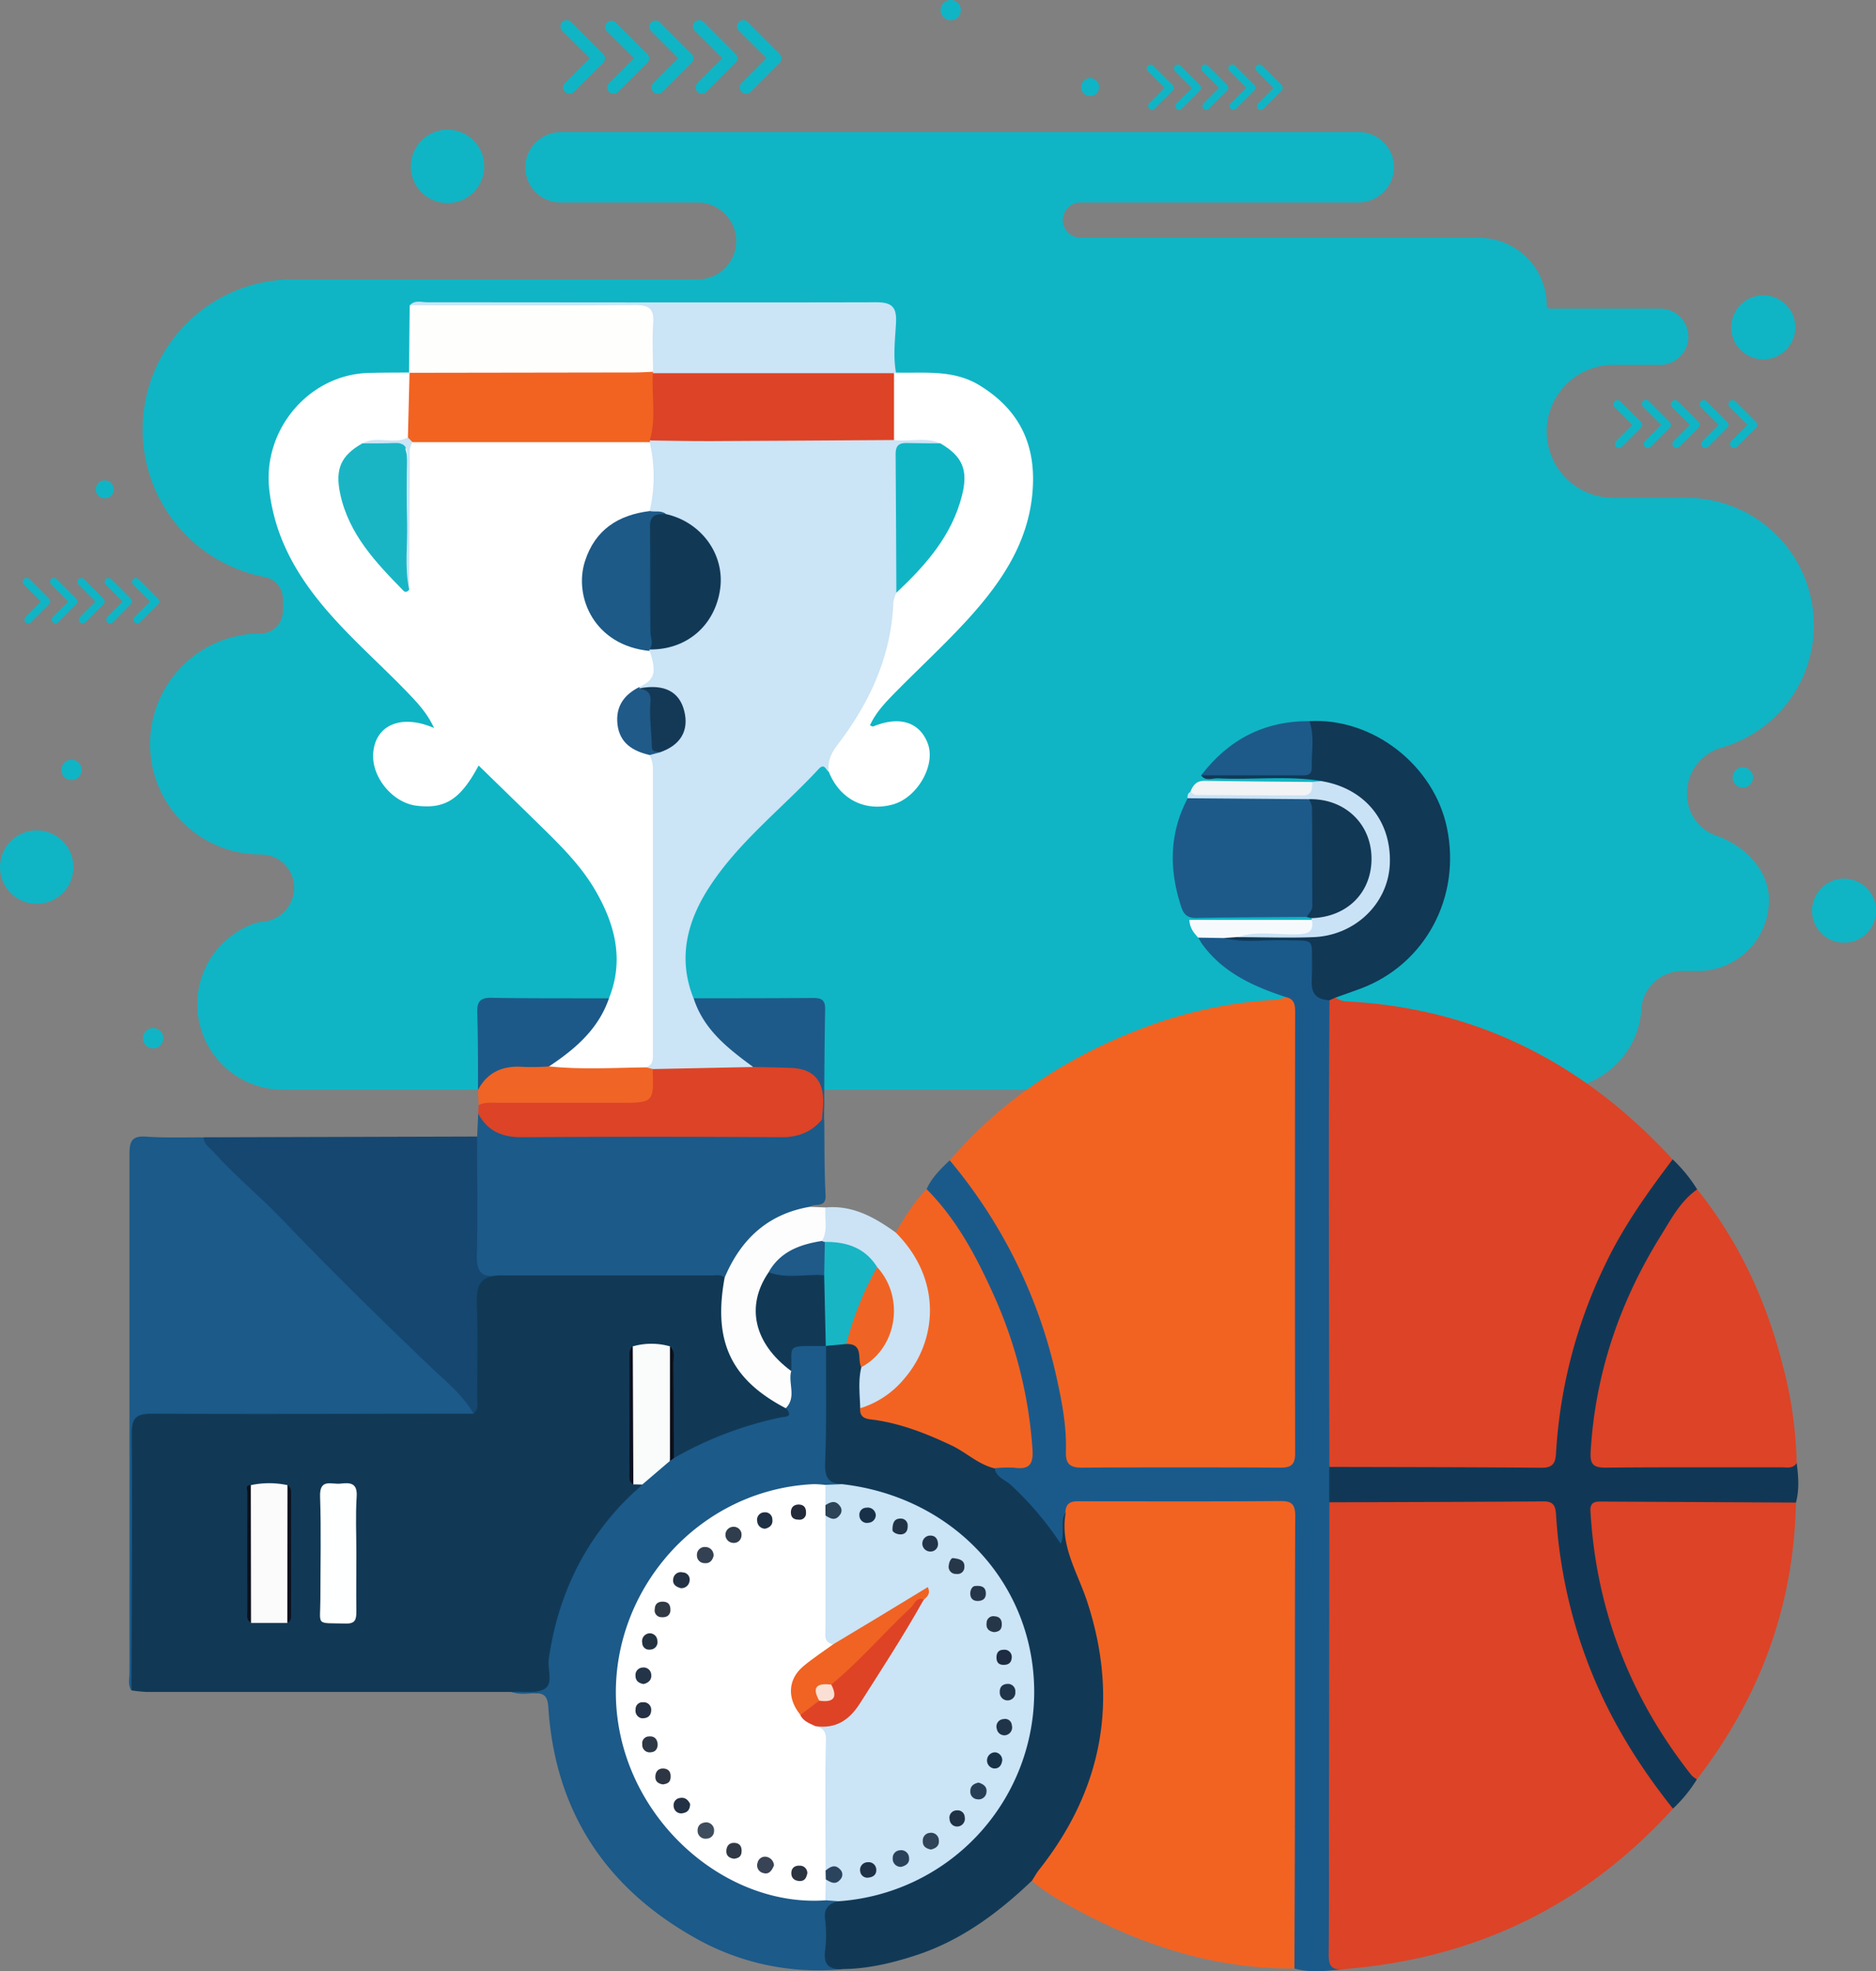 <svg id="Layer_1" data-name="Layer 1" xmlns="http://www.w3.org/2000/svg" viewBox="0 0 554.76 583"><rect x="0" y="0" width="554.76" height="583" fill="#808080" stroke="none"/><defs><style>.cls-1{fill:#0fb5c5;}.cls-2{fill:#113956;}.cls-3{fill:#fff;}.cls-4{fill:#f26322;}.cls-5{fill:#dd4326;}.cls-6{fill:#cbe4f6;}.cls-7{fill:#1a5a8b;}.cls-8{fill:#1b5a89;}.cls-9{fill:#1c5a89;}.cls-10{fill:#154770;}.cls-11{fill:#103856;}.cls-12{fill:#113855;}.cls-13{fill:#fefefd;}.cls-14{fill:#1d5a8a;}.cls-15{fill:#fdfdfe;}.cls-16{fill:#cbe3f5;}.cls-17{fill:#1d5a89;}.cls-18{fill:#1c5989;}.cls-19{fill:#f06425;}.cls-20{fill:#cae2f5;}.cls-21{fill:#f7fafd;}.cls-22{fill:#f1f3f5;}.cls-23{fill:#fbfbfc;}.cls-24{fill:#fafbfb;}.cls-25{fill:#feffff;}.cls-26{fill:#0c111c;}.cls-27{fill:#0e111e;}.cls-28{fill:#0e1120;}.cls-29{fill:#0c101a;}.cls-30{fill:#1d5a88;}.cls-31{fill:#1ab5c5;}.cls-32{fill:#205a89;}.cls-33{fill:#10b5c5;}.cls-34{fill:#143956;}.cls-35{fill:#18b5c5;}.cls-36{fill:#ef6424;}.cls-37{fill:#1f5a88;}.cls-38{fill:#f06323;}.cls-39{fill:#de4326;}.cls-40{fill:#2b445d;}.cls-41{fill:#2c4358;}.cls-42{fill:#384456;}.cls-43{fill:#2f3d4d;}.cls-44{fill:#3e4d5e;}.cls-45{fill:#344152;}.cls-46{fill:#303944;}.cls-47{fill:#243245;}.cls-48{fill:#243448;}.cls-49{fill:#253245;}.cls-50{fill:#2d3846;}.cls-51{fill:#2e3644;}.cls-52{fill:#303a47;}.cls-53{fill:#243341;}.cls-54{fill:#223144;}.cls-55{fill:#2b3441;}.cls-56{fill:#1e3043;}.cls-57{fill:#232b3a;}.cls-58{fill:#2a435a;}.cls-59{fill:#273f56;}.cls-60{fill:#20344a;}.cls-61{fill:#26374a;}.cls-62{fill:#26364a;}.cls-63{fill:#253649;}.cls-64{fill:#203449;}.cls-65{fill:#2f4359;}.cls-66{fill:#203245;}.cls-67{fill:#213449;}.cls-68{fill:#213346;}.cls-69{fill:#1f3147;}.cls-70{fill:#173248;}.cls-71{fill:#1d2c42;}.cls-72{fill:#193148;}.cls-73{fill:#fae0d4;}</style></defs><path class="cls-1" d="M527.36,251.74h-21.7A19.66,19.66,0,0,1,486,232.08h0a19.66,19.66,0,0,1,19.65-19.66h13.66a8.49,8.49,0,0,0,8.49-7.08,8.32,8.32,0,0,0-8.23-9.55H487a1,1,0,0,1-1-1,20,20,0,0,0-20-19.95H348.35a5.38,5.38,0,0,1-5.33-4.15,5.25,5.25,0,0,1,5.13-6.32h82a10.59,10.59,0,0,0,10.55-8.7,10.41,10.41,0,0,0-10.26-12.1H194.65a10.57,10.57,0,0,0-10.55,8.69,10.4,10.4,0,0,0,10.26,12.11h40.28a11.58,11.58,0,0,1,11.55,9.51A11.39,11.39,0,0,1,235,187.13H115.22A44.41,44.41,0,0,0,70.8,231.54h0A44.42,44.42,0,0,0,107,275.18a6.54,6.54,0,0,1,5.28,6.46v3.63a6.6,6.6,0,0,1-6.6,6.6h0A32.67,32.67,0,0,0,73,324.54h0a32.68,32.68,0,0,0,32.67,32.68h.12a9.82,9.82,0,0,1,9.82,9.82v0a10.2,10.2,0,0,1-9.28,10.11,11,11,0,0,0-2.41.45,25.31,25.31,0,0,0,8.42,49.2H488.13c13.3,0,24.76-10,25.82-23.3l0-.35a12.19,12.19,0,0,1,12.11-11.47h4.66a21,21,0,0,0,21-21h0c0-8.75-7.06-16-15.51-19a12.89,12.89,0,0,1-8.71-12.06V339a14,14,0,0,1,10.24-13.39A37.68,37.68,0,0,0,565,289.39h0A37.66,37.66,0,0,0,527.36,251.74Z" transform="translate(-28.62 -104.5)"/><path class="cls-1" d="M197,132.23a1.86,1.86,0,0,1-1.31-3.16l7.36-7.36-8.05-8a1.85,1.85,0,1,1,2.61-2.61l9.36,9.36a1.85,1.85,0,0,1,0,2.61l-8.67,8.66A1.84,1.84,0,0,1,197,132.23Z" transform="translate(-28.62 -104.5)"/><path class="cls-1" d="M210.06,132.23a1.87,1.87,0,0,1-1.31-.55,1.85,1.85,0,0,1,0-2.61l7.36-7.36-8.05-8a1.85,1.85,0,0,1,2.61-2.61l9.36,9.36a1.85,1.85,0,0,1,0,2.61l-8.66,8.66A1.88,1.88,0,0,1,210.06,132.23Z" transform="translate(-28.62 -104.5)"/><path class="cls-1" d="M223.11,132.23a1.86,1.86,0,0,1-1.3-3.16l7.35-7.36-8-8a1.85,1.85,0,0,1,2.62-2.61l9.35,9.36a1.83,1.83,0,0,1,0,2.61l-8.66,8.66A1.85,1.85,0,0,1,223.11,132.23Z" transform="translate(-28.62 -104.5)"/><path class="cls-1" d="M236.17,132.23a1.86,1.86,0,0,1-1.31-3.16l7.36-7.36-8.05-8a1.85,1.85,0,1,1,2.61-2.61l9.36,9.36a1.85,1.85,0,0,1,0,2.61l-8.67,8.66A1.84,1.84,0,0,1,236.17,132.23Z" transform="translate(-28.62 -104.5)"/><path class="cls-1" d="M249.22,132.23a1.87,1.87,0,0,1-1.31-.55,1.85,1.85,0,0,1,0-2.61l7.36-7.36-8.05-8a1.85,1.85,0,1,1,2.61-2.61l9.36,9.36a1.85,1.85,0,0,1,0,2.61l-8.66,8.66A1.87,1.87,0,0,1,249.22,132.23Z" transform="translate(-28.62 -104.5)"/><path class="cls-1" d="M369.29,137a1.1,1.1,0,0,1-.8-.34,1.13,1.13,0,0,1,0-1.61l4.53-4.53-5-5a1.14,1.14,0,0,1,1.61-1.61l5.77,5.77a1.13,1.13,0,0,1,0,1.61l-5.34,5.34A1.12,1.12,0,0,1,369.29,137Z" transform="translate(-28.62 -104.5)"/><path class="cls-1" d="M377.34,137a1.1,1.1,0,0,1-.8-.34,1.13,1.13,0,0,1,0-1.61l4.53-4.53-5-5a1.14,1.14,0,0,1,1.61-1.61l5.77,5.77a1.15,1.15,0,0,1,0,1.61l-5.34,5.34A1.14,1.14,0,0,1,377.34,137Z" transform="translate(-28.62 -104.5)"/><path class="cls-1" d="M385.39,137a1.15,1.15,0,0,1-.81-2l4.54-4.53-5-5a1.14,1.14,0,0,1,1.61-1.61l5.77,5.77a1.15,1.15,0,0,1,0,1.61l-5.34,5.34A1.14,1.14,0,0,1,385.39,137Z" transform="translate(-28.62 -104.5)"/><path class="cls-1" d="M393.44,137a1.15,1.15,0,0,1-.81-2l4.54-4.53-5-5a1.14,1.14,0,0,1,1.61-1.61l5.77,5.77a1.15,1.15,0,0,1,0,1.61l-5.35,5.34A1.1,1.1,0,0,1,393.44,137Z" transform="translate(-28.62 -104.5)"/><path class="cls-1" d="M401.49,137a1.12,1.12,0,0,1-.81-.34,1.15,1.15,0,0,1,0-1.61l4.54-4.53-5-5a1.14,1.14,0,0,1,1.62-1.61l5.77,5.77a1.15,1.15,0,0,1,0,1.61l-5.35,5.34A1.1,1.1,0,0,1,401.49,137Z" transform="translate(-28.62 -104.5)"/><path class="cls-1" d="M37,288.9a1.18,1.18,0,0,1-.81-.34,1.15,1.15,0,0,1,0-1.61l4.54-4.54-5-5a1.14,1.14,0,1,1,1.61-1.61l5.77,5.77a1.15,1.15,0,0,1,0,1.61l-5.34,5.34A1.18,1.18,0,0,1,37,288.9Z" transform="translate(-28.62 -104.5)"/><path class="cls-1" d="M45.07,288.9a1.18,1.18,0,0,1-.81-.34,1.15,1.15,0,0,1,0-1.61l4.54-4.54-5-5a1.14,1.14,0,1,1,1.61-1.61l5.77,5.77a1.15,1.15,0,0,1,0,1.61l-5.35,5.34A1.14,1.14,0,0,1,45.07,288.9Z" transform="translate(-28.62 -104.5)"/><path class="cls-1" d="M53.12,288.9a1.16,1.16,0,0,1-.81-.34,1.15,1.15,0,0,1,0-1.61l4.54-4.54-5-5a1.14,1.14,0,1,1,1.62-1.61l5.77,5.77a1.15,1.15,0,0,1,0,1.61l-5.35,5.34A1.14,1.14,0,0,1,53.12,288.9Z" transform="translate(-28.62 -104.5)"/><path class="cls-1" d="M61.17,288.9a1.16,1.16,0,0,1-.81-.34,1.15,1.15,0,0,1,0-1.61l4.54-4.54-5-5a1.14,1.14,0,1,1,1.62-1.61l5.76,5.77a1.13,1.13,0,0,1,0,1.61L62,288.56A1.14,1.14,0,0,1,61.17,288.9Z" transform="translate(-28.62 -104.5)"/><path class="cls-1" d="M69.22,288.9a1.14,1.14,0,0,1-.81-.34,1.13,1.13,0,0,1,0-1.61L73,282.41l-5-5a1.15,1.15,0,0,1,0-1.61,1.13,1.13,0,0,1,1.61,0l5.77,5.77a1.13,1.13,0,0,1,0,1.61L70,288.56A1.14,1.14,0,0,1,69.22,288.9Z" transform="translate(-28.62 -104.5)"/><path class="cls-1" d="M507.38,237a1.18,1.18,0,0,1-.85-.35,1.2,1.2,0,0,1,0-1.7l4.79-4.8-5.24-5.24a1.2,1.2,0,0,1,0-1.7,1.18,1.18,0,0,1,1.7,0l6.1,6.09a1.21,1.21,0,0,1,0,1.71l-5.65,5.64A1.16,1.16,0,0,1,507.38,237Z" transform="translate(-28.62 -104.5)"/><path class="cls-1" d="M515.89,237a1.16,1.16,0,0,1-.85-.35,1.2,1.2,0,0,1,0-1.7l4.79-4.8-5.25-5.24a1.21,1.21,0,1,1,1.71-1.7l6.09,6.09a1.21,1.21,0,0,1,0,1.71l-5.64,5.64A1.18,1.18,0,0,1,515.89,237Z" transform="translate(-28.62 -104.5)"/><path class="cls-1" d="M524.39,237a1.18,1.18,0,0,1-.85-.35,1.2,1.2,0,0,1,0-1.7l4.8-4.8-5.25-5.24a1.2,1.2,0,0,1,0-1.7,1.18,1.18,0,0,1,1.7,0l6.1,6.09a1.21,1.21,0,0,1,0,1.71l-5.65,5.64A1.16,1.16,0,0,1,524.39,237Z" transform="translate(-28.62 -104.5)"/><path class="cls-1" d="M532.9,237a1.16,1.16,0,0,1-.85-.35,1.2,1.2,0,0,1,0-1.7l4.79-4.8-5.24-5.24a1.2,1.2,0,0,1,0-1.7,1.18,1.18,0,0,1,1.7,0l6.1,6.09a1.21,1.21,0,0,1,0,1.71l-5.65,5.64A1.16,1.16,0,0,1,532.9,237Z" transform="translate(-28.62 -104.5)"/><path class="cls-1" d="M541.4,237a1.2,1.2,0,0,1-.85-2.05l4.8-4.8-5.25-5.24a1.2,1.2,0,0,1,0-1.7,1.18,1.18,0,0,1,1.7,0l6.1,6.09a1.21,1.21,0,0,1,0,1.71l-5.64,5.64A1.2,1.2,0,0,1,541.4,237Z" transform="translate(-28.62 -104.5)"/><circle class="cls-1" cx="160.96" cy="153.71" r="10.86" transform="translate(-54.13 170.72) rotate(-76.77)"/><circle class="cls-1" cx="39.48" cy="360.98" r="10.86" transform="translate(-351.1 227.28) rotate(-79.15)"/><path class="cls-1" d="M353.65,130.26A2.66,2.66,0,1,1,351,127.6,2.66,2.66,0,0,1,353.65,130.26Z" transform="translate(-28.62 -104.5)"/><path class="cls-1" d="M312.76,107.5a3,3,0,1,1-3-3A3,3,0,0,1,312.76,107.5Z" transform="translate(-28.62 -104.5)"/><path class="cls-1" d="M62.26,249.24a2.66,2.66,0,1,1-2.66-2.66A2.66,2.66,0,0,1,62.26,249.24Z" transform="translate(-28.62 -104.5)"/><path class="cls-1" d="M52.77,332.2a3,3,0,1,1-3-3A3,3,0,0,1,52.77,332.2Z" transform="translate(-28.62 -104.5)"/><path class="cls-1" d="M76.91,411.56a3,3,0,1,1-3-3A3,3,0,0,1,76.91,411.56Z" transform="translate(-28.62 -104.5)"/><path class="cls-1" d="M547,334.45a3,3,0,1,1-3-3A3,3,0,0,1,547,334.45Z" transform="translate(-28.62 -104.5)"/><circle class="cls-1" cx="521.42" cy="96.81" r="9.47"/><circle class="cls-1" cx="573.91" cy="373.83" r="9.47" transform="translate(84.35 775.95) rotate(-80.78)"/><path class="cls-2" d="M179.84,604.91q-54,0-107.95,0a41.24,41.24,0,0,1-4.41-.47c-.49-26.3,0-52.6-.26-78.9,0-3.05,1.45-4.16,4.09-4.51a50.07,50.07,0,0,1,6.48-.23q40.47,0,80.92,0c2.65,0,5.33.24,7.93-.43,2-1.28,1.25-3.3,1.28-5,.09-8.17,0-16.33.05-24.49s.19-8.38,8-10.53c13.41-1,26.83-.25,40.24-.45,6.46-.09,12.92-.05,19.38,0,2.31,0,4.66-.06,6.75,1.21a4.05,4.05,0,0,1,1.36,4c-2.42,15.78,3.69,27.21,17.65,34.64,2,3.52,1.69,4.48-2.59,5.6A166.23,166.23,0,0,0,239,531.87c-2.31.93-4.46,2.19-6.75,3.14-1.72.72-3.59,2.16-5.34-.06-1.29-7.85-.28-15.76-.6-23.63-.09-2.12.33-4.3-.84-6.26-2.81-2.7-5.63-2.64-8.45-.05-1.18,2-.77,4.19-.78,6.3,0,8.23,0,16.45,0,24.68,0,1.8-.17,3.64,1,5.23a16.08,16.08,0,0,1,1.86,2.56c-.1,2.08-1.77,3.1-3,4.34-14.46,14.19-22.52,31.34-23.64,51.59-.24,4.23-1.71,6.07-6,5.47C184.16,604.88,182,605.39,179.84,604.91Z" transform="translate(-28.62 -104.5)"/><path class="cls-3" d="M208.7,399.77c4.53-11.36,1.81-21.84-4-31.87-3.86-6.68-9.19-12.2-14.65-17.58-6.61-6.5-13.27-12.95-19.89-19.41-5.35,10-9.86,12.92-18.36,11.89-7.06-.86-13.32-8.43-12.82-15.5.59-8.29,8.14-11.74,18-7.49-2-4.32-4.73-7.24-7.49-10.13-8.73-9.14-18.4-17.36-26.38-27.23S109.67,262,108.24,249.28c-2-17.64,11.7-34,29.36-34.48,4-.11,8-.09,12-.13l.72.59c1.94,6,1.5,12.11.28,18.19-1.35,2.3-3.55,2.7-6,2.76s-5-.35-7.37.58c-6,2.82-7.89,6.28-6.8,12.61,1.05,6.17,4.05,11.48,7.64,16.5,2.21,3.09,4.88,5.82,7.26,8.78.61.75,1.39,2.75,2.86.64.2-11.42,0-22.79.08-34.17,0-2.65-.1-5.36,2.49-7.11,2.15-1.17,4.51-1.09,6.83-1.09q28,0,55.92,0c2.33,0,4.68-.06,6.87,1a4.48,4.48,0,0,1,2.53,3.43c.58,6,1.56,12-.82,17.9-1.42,1.86-3.62,2.21-5.67,2.86-8.7,2.79-14.07,9.77-14.17,18.45-.1,7.55,5.58,15,13.68,17.87,1.87.67,3.91.91,5.52,2.23,3.13,5.71,2.4,9.25-2.43,11.77-8.73,5.72-8.56,12.4.49,17.75a7.22,7.22,0,0,1,2.93,2.63c1.12,2.34,1.07,4.85,1.08,7.33q0,38,0,76.09c0,3.42.42,7.13-3.34,9.27a85.84,85.84,0,0,1-28.65,0c-1.22-.83-1.45-2.11-.32-2.88C198.45,413.62,203.29,406.43,208.7,399.77Z" transform="translate(-28.62 -104.5)"/><path class="cls-4" d="M309.46,447.7c15.51-18,34.71-30.66,56.81-39a129.63,129.63,0,0,1,39.29-8.49,20.06,20.06,0,0,0,3.37-.72c3-.56,3.67,1.62,4.16,3.78a27.69,27.69,0,0,1,.31,6V529.06c0,1.33,0,2.66-.07,4-.37,5.37-1.95,7.18-7.45,7.25q-28.22.35-56.43,0c-5.44-.06-7.12-1.88-7.41-7.29-1.6-29.54-12.33-55.61-30-79.07C310.69,452.08,309.1,450.3,309.46,447.7Z" transform="translate(-28.62 -104.5)"/><path class="cls-5" d="M423.53,399.57a6.8,6.8,0,0,0,3.74,1.13c38.57,2.09,70.12,18.6,96,46.74.2,3.32-1.95,5.56-3.71,7.94-16.14,21.73-26.09,45.87-28.49,73-1,11.29-1.79,12-13,12-16.48,0-33,0-49.45,0-2.73,0-5.76.59-7.81-2.16-1.2-2.51-1-5.2-1-7.85q0-60.57,0-121.13c0-2.48-.16-5,.68-7.41A3,3,0,0,1,423.53,399.57Z" transform="translate(-28.62 -104.5)"/><path class="cls-5" d="M523.34,639.42c-25.58,28.21-57.39,43.85-95.26,47.28-1,.09-2,.21-3,.31-3.54.73-4.86-1.16-5.14-4.32-.17-2-.16-4-.16-6q0-59.21,0-118.42c0-3-.31-6,.9-8.88,1.29-2.23,3.55-2.29,5.7-2.3q28.47-.2,57,0c5.24,0,6.49,1,7,6.4,1.29,13.14,3.59,26,8.06,38.49a145.9,145.9,0,0,0,19.23,37.11C520,632.26,523.19,635,523.34,639.42Z" transform="translate(-28.62 -104.5)"/><path class="cls-4" d="M411.4,686.71c-23.1.16-44.35-6.54-64.44-17.42-4.64-2.51-9.29-5.06-13.29-8.59-.77-2.5,1-4.08,2.2-5.77,19.5-26.51,22.49-54.87,9.12-84.82-2.95-6.61-3.21-13.1-2.15-20,1.48-2.77,4.12-3.24,6.83-3.26,18.81-.16,37.61-.2,56.42,0,5.82.06,7.27,1.64,7.37,7.64.2,11.48.06,23,.07,34.45q0,44.43,0,88.86C413.48,680.9,414.27,684.28,411.4,686.71Z" transform="translate(-28.62 -104.5)"/><path class="cls-6" d="M217.74,307.64c4.5-2.09,5.1-4.21,3-10.66l.36-.63c3-1.71,6.7-1.78,9.61-3.81,6.23-4.35,10.31-9.94,9.3-17.89-1.1-8.73-6.15-14.35-14.62-16.85-1.51-.79-3.57-.44-4.65-2.15a45.06,45.06,0,0,0,0-20.37,2.41,2.41,0,0,1,1.21-1.46,7.32,7.32,0,0,1,3.37-.76c22.39-.06,44.78-.39,67.16.15a53.89,53.89,0,0,1,9.42-.11c1.92.14,4.08.05,5,2.41-1.61,2.27-4.12,2-6.36,1.93-4-.15-5.17,1.73-5.14,5.43.1,9.48,0,19,0,28.44a51.41,51.41,0,0,1-.62,7.94c-.77,17.41-6.78,32.89-17.36,46.64-1.64,2.13-1.75,5-3.78,6.89-.86-.71-1.25-2.65-2.95-.82-10.83,11.69-23.72,21.55-32.44,35.1-6.45,10-9.27,20.93-4.54,32.69,2.38,1.9,3.74,4.59,5.37,7.05,2.8,4.22,6.77,7.16,10.59,10.31,1.44,1.2,4.14,2.76.54,4.77a153,153,0,0,1-28.47.09,2.54,2.54,0,0,1-2.05-1.78c2.29-.83,2-2.76,2-4.59q0-41.48,0-82.94a9.05,9.05,0,0,0-1-4.83c.61-1.16,1.78-1.53,2.84-2.05,5-2.67,7-6.35,5.87-10.66-.91-3.35-3-5.43-6.54-5.88-1.62-.21-3.34,0-4.78-1C218,308,217.87,307.83,217.74,307.64Z" transform="translate(-28.62 -104.5)"/><path class="cls-7" d="M411.4,686.71c.05-16.64.14-33.27.15-49.91,0-27.95-.05-55.91.09-83.86,0-3.54-1-4.52-4.47-4.49-19.47.15-38.94.08-58.41.07-2.37,0-4.86-.31-5.08,3.13-1.21,3.18.05,6.57-.76,9.83-2.22.74-3-1.07-3.87-2.29a97.55,97.55,0,0,0-14.34-15.9c-1.38-1.26-3.44-2.45-2.07-4.95a6.48,6.48,0,0,1,3.74-1.13c5.75-.59,6.27-.75,5.7-6.66a132.51,132.51,0,0,0-15.25-51.16,130,130,0,0,0-12.37-19.25c-.94-1.17-1.9-2.33-1.8-4,1.52-3.42,4.18-5.94,6.8-8.47a150.13,150.13,0,0,1,31.55,64c1.62,7.28,3.06,14.68,2.81,22.21-.11,3.39,1.1,4.71,4.61,4.69q29.44-.18,58.9,0c3.28,0,4.28-1.07,4.28-4.31q-.12-65.13,0-130.26c0-2.15-.12-4-2.67-4.58-9.54-3.13-18.54-7.13-24.73-15.57-.48-.66-.85-1.39-1.28-2.09,2.28-2.35,5.07-1.58,7.79-1.32,6.51,1.58,13.14.55,19.71.76,6.73.21,8,1.05,7.82,7.72-.09,4.32.79,8.06,3.52,11.37-.07,14.28-.19,28.56-.18,42.84q0,47.6.16,95.18c2.23,3.5,2.35,7,0,10.46q-.07,46.93-.14,93.85c0,13.31.06,26.63-.08,39.94,0,2.82.52,4.5,3.64,4.4C420.53,687.47,415.94,688,411.4,686.71Z" transform="translate(-28.62 -104.5)"/><path class="cls-8" d="M168.63,522.61c-31.63,0-63.25.16-94.88,0-4.71,0-6.22,1.07-6.18,6,.18,25.29,0,50.59-.09,75.88-1.13-1.68-.57-3.57-.57-5.34q0-76.67,0-153.34c0-3.75.71-5.43,4.89-5.14,5.63.4,11.31.18,17,.22a175.43,175.43,0,0,1,18.17,17c14.49,15.64,30,30.24,45,45.31,4.77,4.8,9.28,10,14.59,14.25C168.14,518.74,169.26,520.35,168.63,522.61Z" transform="translate(-28.62 -104.5)"/><path class="cls-9" d="M227.84,535.78a108.62,108.62,0,0,1,31.33-12c1.53-.35,4.3,0,1.82-2.87.05-4,0-8,.21-12,0-7.62,3.42-9.61,11.36-6.67,2,2,1.81,4.53,1.83,7,.08,8.12.21,16.26-.05,24.37-.12,3.85.4,7.14,3.56,9.63-.92,1.93-2.72,1.83-4.43,1.91-15.79-.65-29.54,4.65-41.15,15.06-25.9,23.2-25.93,62-4.75,84.77,12.38,13.29,27.21,20.5,45.5,20.26a4.89,4.89,0,0,1,3.7,1.22,22.89,22.89,0,0,0-2.59,11.76c.06,3.52.62,6.51,3.59,8.68a73.72,73.72,0,0,1-44-9.47c-26.29-14.89-41.05-37.54-43-68-.22-3.37-1.34-4.31-4.45-4.14-2.12.12-4.32.44-6.4-.4,3.3-.2,7.2.62,9.72-.88,2.71-1.62.82-5.83,1.26-8.88,2.67-18.4,10.15-34.39,23.39-47.57,1.39-1.38,2.89-2.66,4.33-4,.57-4.31,4.68-5.13,7.31-7.42A3.14,3.14,0,0,1,227.84,535.78Z" transform="translate(-28.62 -104.5)"/><path class="cls-2" d="M277.77,686.88c-3.8.2-5.68-1.17-5.16-5.38a37.67,37.67,0,0,0,0-9.31c-.42-3.34,1.11-4.72,4-5.36,1.31-2,3.51-1.69,5.39-2.06,29.44-5.78,49.07-27.22,51-57.21,1-15.45-4.06-29.52-14.38-41.4a61.22,61.22,0,0,0-37.07-20.88c-1.44-.25-3-.28-3.91-1.81-4.5-.18-5.2-2.57-5-6.78.45-11.35.22-22.73.25-34.1l.55-.54a14.63,14.63,0,0,1,6.07-1.06c5,.54,4.68,4.46,5.13,7.92-.2,3.66-.33,7.32-.26,11,.32,3,2.86,2.89,4.85,3.32a86.21,86.21,0,0,1,31,13.25c.95.65,2,1.15,2.54,2.3.46,2.65,3.05,3.35,4.69,4.82a95.35,95.35,0,0,1,14.84,17.48c1.37-3.33-.36-6.66,1.51-9.41-1.91,9.79,3.43,17.79,6.29,26.48,9.47,28.87,4.72,55.37-14.15,79.28-.81,1-1.43,2.19-2.15,3.29-9.81,9.36-20.5,17.37-33.52,21.81C292.88,685,285.5,686.8,277.77,686.88Z" transform="translate(-28.62 -104.5)"/><path class="cls-9" d="M242.91,482.36c-1.13-1-2.52-.64-3.81-.64q-31.66,0-63.34,0c-6.74,1-7.71.3-7.82-6.26-.17-9.6-.1-19.21,0-28.81,0-2.17.21-4.32,1.78-6l.32-6.77c.34,0,.8-.13,1,.06,5.76,6.13,13.27,5.07,20.54,5.07,21.29,0,42.58-.1,63.87.06,5.45,0,10.58-.48,15.17-3.67a2.15,2.15,0,0,1,1.74.31c.1,7.41,0,14.82.39,22.22.22,4.05-3.15,2.3-4.63,3.51-.86,1.74-2.68,1.82-4.18,2.32A30.16,30.16,0,0,0,246,479.21C245.33,480.49,245.29,482.66,242.91,482.36Z" transform="translate(-28.62 -104.5)"/><path class="cls-5" d="M530.54,456.32c12.11,15.13,20.14,32.27,25,51a123.08,123.08,0,0,1,4.39,30c-.09,3-2.48,2.88-4.31,2.9-17.44.24-34.89.32-52.33,0-4.63-.09-6-2.09-5.72-6.83,1.59-27.35,11.05-51.77,27.43-73.6C526.39,457.89,527.64,455.73,530.54,456.32Z" transform="translate(-28.62 -104.5)"/><path class="cls-10" d="M169.7,440.64c0,11.56.26,23.13-.07,34.68-.14,4.79.91,7.29,6.13,6.43-6,.34-6.3,4.17-6.12,9,.34,8.91.13,17.84.06,26.76,0,1.72.7,3.69-1.07,5.08-3.13-5.56-8.17-9.53-12.61-13.77-15.11-14.41-30-29.07-44.42-44.14C105.19,458,98,452.16,91.81,445.24c-1.19-1.33-2.91-2.3-3-4.37Z" transform="translate(-28.62 -104.5)"/><path class="cls-5" d="M559.71,548.9c-.58,30.57-10.72,57.73-29.3,81.86-3.19.11-4.67-2.3-6.19-4.42-15.78-21.86-25.09-46.1-26.62-73.15-.25-4.5.74-6,5.21-6,17.49-.29,35-.19,52.48,0C556.94,547.13,558.67,547.25,559.71,548.9Z" transform="translate(-28.62 -104.5)"/><path class="cls-11" d="M559.71,548.9l-57.83-.3c-1.95,0-3.07.46-2.94,2.84,1.68,29.22,11.78,55.2,29.89,78.12a8,8,0,0,0,1.58,1.2,41.48,41.48,0,0,1-7.07,8.66c-11.49-14.37-20.75-30-26.74-47.45a149.72,149.72,0,0,1-7.83-39.42c-.16-2.54-.66-4-3.66-4-21.14.16-42.27.2-63.41.27,0-3.48,0-7,0-10.46,21,.06,42,.06,62.94.24,3.66,0,4-2,4.14-4.72a147.4,147.4,0,0,1,14.82-56c5.3-11,12.34-20.81,19.65-30.49a43.94,43.94,0,0,1,7.25,8.89c-4.93,3.43-7.65,8.69-10.67,13.55-12.15,19.51-19.41,40.66-20.82,63.74-.22,3.72.43,5,4.37,5,17.32-.17,34.65-.07,52-.1,1.61,0,3.4.5,4.54-1.26C560.45,541.16,560.75,545,559.71,548.9Z" transform="translate(-28.62 -104.5)"/><path class="cls-3" d="M306.71,235.63c-4.45-2-9.15-.39-13.7-1-3.75-6.26-2.16-12.8-1.05-19.32a1.29,1.29,0,0,1,1.62-.61c8.42.23,17-1,24.79,3.82,10.69,6.59,16,15.85,15.73,28.55-.37,16.44-8.74,29-19.21,40.52-6.72,7.37-14.08,14.16-21.1,21.27-3,3.06-6.07,6.13-7.92,10.18.42.14.77.39,1,.31,7.76-3.19,13.75-1.3,16.13,5.11s-3.16,16.05-10.47,18c-8.18,2.21-15.65-1.65-18.83-9.73-.41-3,.72-5.49,2.5-7.82,9.58-12.52,16-26.28,16.61-42.34a10.54,10.54,0,0,1,.91-2.82c1.86-4,5-7,7.79-10.31a49.61,49.61,0,0,0,9.6-16.78c1.9-5.68,1.8-10.8-3.21-15A3,3,0,0,1,306.71,235.63Z" transform="translate(-28.62 -104.5)"/><path class="cls-4" d="M322.64,538.76c-4.78-1.17-8.3-4.71-12.64-6.76-7.25-3.43-14.61-6.35-22.59-7.53-2-.3-4.64-.15-4.44-3.45.68-1.74,2.39-2.19,3.8-3,15.82-9.2,20.08-27.85,9.86-42.95-1.27-1.88-3.22-3.44-3.15-6,2.72-4.52,5.34-9.11,9.18-12.84,9.15,9.21,15,20.52,20.21,32.17A132.88,132.88,0,0,1,333.93,533c.32,4.36-.73,6.24-5.32,5.59A35.15,35.15,0,0,0,322.64,538.76Z" transform="translate(-28.62 -104.5)"/><path class="cls-12" d="M421.76,400.34c-6.59-.36-5.09-5.23-5.15-9.23-.17-9.53,1.3-8.26-8.37-8.53-5.89-.17-11.83.87-17.67-.65.85-1.38,2.27-1.55,3.69-1.7,7.32.17,14.66.26,22,0,13.32-.44,22.63-10.56,21.8-23.52-.58-9-6.05-14.43-13.57-18.33-1.74-.9-4-.94-5.1-2.88-10.16-1.68-20.4-.26-30.58-.8-1.65-.09-3.62,1-5-.89,2.08-1.7,4.56-1.8,7.08-1.8,5.48,0,11,0,16.44,0,7.48,0,7.54-.14,7.61-7.43,0-2.3-.46-4.68.9-6.8,18.73-1.05,36.79,13,40.66,31.54,4.27,20.49-6.39,40.39-25.49,47.56-2.48.93-5,1.79-7.49,2.68Z" transform="translate(-28.62 -104.5)"/><path class="cls-6" d="M293.58,214.73a1.12,1.12,0,0,1-.59.17,9.57,9.57,0,0,1-6.14,1.69q-29.7.07-59.4,0a12.24,12.24,0,0,1-4.9-.78,4,4,0,0,1-1.49-1.23c-1.82-3.78-1-7.83-1.13-11.76-.23-5.77-.47-6.17-6.37-6.19-18.58-.09-37.17,0-55.75-.06-2.78,0-5.71.39-8-1.77,1.48-1.65,3.44-.9,5.17-.9,44.24,0,88.49.11,132.73,0,4.66,0,6.09,1.38,5.88,6C293.33,204.77,292.68,209.77,293.58,214.73Z" transform="translate(-28.62 -104.5)"/><path class="cls-5" d="M271.69,435.62c-3.2,3.81-7.16,5.26-12.23,5.22q-38.16-.27-76.33,0c-5.95.06-10.3-1.75-13.11-7l.15-2.46c1.68-2.82,4.54-2.36,7.1-2.38,11.23-.11,22.46,0,33.7,0,7.27,0,7.27,0,9.6-6.64a6.48,6.48,0,0,1,1-1.67l29.7-.61c5-2,10.14-1.31,15.18-.47a6.42,6.42,0,0,1,5.58,6.2C272.25,429,272.76,432.38,271.69,435.62Z" transform="translate(-28.62 -104.5)"/><path class="cls-13" d="M149.77,194.79c22.23,0,44.46.11,66.68-.06,4.1,0,5.62,1.11,5.33,5.3-.33,4.79-.06,9.62-.05,14.43-1.26,2-3.33,2.07-5.3,2.09-20.39.17-40.79.13-61.18,0a7.52,7.52,0,0,1-5.53-1.82l-.14-.09Q149.67,204.73,149.77,194.79Z" transform="translate(-28.62 -104.5)"/><path class="cls-14" d="M415,375.7c-10.92.08-21.85.11-32.77.3-2.46,0-3.58-1.08-4.27-3.19-3.64-11-3.65-21.77,1.88-32.22a4,4,0,0,1,2.23-1c11.22-.22,22.44-1,33.64.43,2,1.29,2.57,3.38,2.64,5.56.29,8.23.21,16.46.05,24.69C418.31,372.72,417.54,374.79,415,375.7Z" transform="translate(-28.62 -104.5)"/><path class="cls-15" d="M242.91,482.36c4.77-11.31,12.73-18.8,25.15-20.93l4.67.19c2.25,3.24,2,6.51.14,9.8-1.7,1.82-4.18,1.84-6.31,2.7a20.06,20.06,0,0,0-9.64,7.49c-4.84,9.66-4,16.72,3.19,24.68A11.31,11.31,0,0,1,262.6,510c-1,3.59,1.66,7.71-1.62,11C244.75,512.51,239.42,501.15,242.91,482.36Z" transform="translate(-28.62 -104.5)"/><path class="cls-16" d="M271.68,471.52c1.88-3.14.67-6.6,1.05-9.9,8.06-.75,14.54,2.94,20.75,7.39,14.06,14.1,12.12,32.17,2.55,43.24A27.35,27.35,0,0,1,283,521c-.12-4.06-.66-8.12.34-12.15.48-1.49,1.67-2.44,2.65-3.56,6.8-7.77,7.23-16.52,1.23-25-3.32-5.41-8.92-6.59-14.51-7.79A2.39,2.39,0,0,1,271.68,471.52Z" transform="translate(-28.62 -104.5)"/><path class="cls-17" d="M271.69,435.62c.13-1.81.36-3.63.36-5.45q0-9.41-9.31-9.81c-3.8-.17-7.62-.21-11.43-.31-7.39-5.44-14.6-11-17.57-20.3,11.59,0,23.19,0,34.78-.09,2.34,0,4.17,0,4.11,3.28-.22,10.91-.23,21.84-.32,32.76A2.57,2.57,0,0,1,271.69,435.62Z" transform="translate(-28.62 -104.5)"/><path class="cls-18" d="M208.7,399.77c-3.14,9.14-10,15-17.72,20.13-1.3,1.32-3,1.35-4.66,1.31-5.49-.15-10.63.56-14.48,5.09a2.12,2.12,0,0,1-1.86.51c0-7.62,0-15.24-.22-22.85-.09-3.13.79-4.41,4.16-4.35C185.51,399.81,197.1,399.74,208.7,399.77Z" transform="translate(-28.62 -104.5)"/><path class="cls-19" d="M170,426.81c2.94-5.48,7.65-7.24,13.6-6.75a67.86,67.86,0,0,0,7.4-.16c9.57,1,19.16.4,28.74.29l1.89.47c.31,10,.31,10-9.84,10H176c-2,0-4-.25-5.85.69C170.1,429.87,170,428.34,170,426.81Z" transform="translate(-28.62 -104.5)"/><path class="cls-12" d="M415,375.7c.66-1.09,1.72-1.87,1.7-3.41-.08-9.72,0-19.44-.11-29.15a7.14,7.14,0,0,0-.89-2.27c1.37-1.75,3.22-1.43,5-1.09,7.94,1.5,14.14,8.64,15,17.2.77,7.95-4.65,16.61-12.13,19.35-2.42.88-4.83,1.23-7.17-.28Z" transform="translate(-28.62 -104.5)"/><path class="cls-20" d="M416.35,376.05c10.68-.26,18-7.62,17.84-17.89s-8.14-17.56-18.54-17.29l-35.86-.28c0-.76,0-1.48.86-1.86,9.22-1.5,18.51-.29,27.76-.72,2.9-.14,6.08.57,8.27-2.24l2.69-.25c12.84,2.1,20.85,11.88,20.23,24.68-.56,11.57-10.27,21-22.59,21.47-7.44.29-14.91,0-22.36,0,.78-2.88,3.26-2.36,5.27-2.5,3.65-.25,7.32,0,11-.15,2.18-.09,4.38-.18,5.65-2.42A1.19,1.19,0,0,0,416.35,376.05Z" transform="translate(-28.62 -104.5)"/><path class="cls-17" d="M415.85,317.79c1.56,4.5.58,9.15.68,13.73.06,2.79-2.3,2.28-4,2.29-9.57,0-19.13,0-28.7,0C391.88,323.26,402.45,317.7,415.85,317.79Z" transform="translate(-28.62 -104.5)"/><path class="cls-21" d="M416.55,376.56c.66,3.43-1,4.16-4.16,4.28-5.91.23-11.91-1.15-17.74.79l-4.08.3-7.65-.12c-1.17-1.35-2.45-2.65-2.6-5.25Z" transform="translate(-28.62 -104.5)"/><path class="cls-22" d="M416.68,335.77c0,2.09.05,4-3,4-10.46-.08-20.92-.06-31.38-.13-.56,0-1.12-.6-1.68-.92.75-2,1.82-3.35,4.3-3.3C395.52,335.61,406.1,335.67,416.68,335.77Z" transform="translate(-28.62 -104.5)"/><path class="cls-23" d="M102.79,543.75a25.93,25.93,0,0,1,10.85,0c1.28,3.35.5,6.83.55,10.24.13,8.59.08,17.17,0,25.76,0,1.58.6,3.31-.62,4.76l-10.73,0c-1.26-3.73-.59-7.57-.54-11.34C102.46,563.33,101.6,553.52,102.79,543.75Z" transform="translate(-28.62 -104.5)"/><path class="cls-24" d="M226.73,536.57l-8.18,7-2.64-.06c-1-.92-.67-2.15-.67-3.26q0-17.34,0-34.69a4.28,4.28,0,0,1,.51-2.86,20,20,0,0,1,11,0A235.65,235.65,0,0,1,226.73,536.57Z" transform="translate(-28.62 -104.5)"/><path class="cls-25" d="M134,563.65c0,5.81-.07,11.63,0,17.45,0,2.32-.25,3.66-3.15,3.58-9.07-.25-7.51.89-7.49-7.19,0-10.13.26-20.28-.09-30.4-.18-5.44,3.43-3.49,6-3.79,2.86-.34,5.12-.28,4.82,3.91C133.74,552.66,134,558.17,134,563.65Z" transform="translate(-28.62 -104.5)"/><path class="cls-26" d="M102.79,543.75l.06,40.71c-1.51-.83-1.08-2.28-1.08-3.53q-.06-17.56,0-35.14C101.79,545.1,101,543.67,102.79,543.75Z" transform="translate(-28.62 -104.5)"/><path class="cls-27" d="M113.58,584.48l.06-40.76c1.22.72,1.06,1.94,1.06,3.08q0,17.34,0,34.68C114.7,582.59,114.94,583.85,113.58,584.48Z" transform="translate(-28.62 -104.5)"/><path class="cls-28" d="M215.74,502.72q.09,20.41.17,40.81c-1.34-.63-1.16-1.87-1.16-3q0-17.58,0-35.17C214.75,504.36,214.78,503.36,215.74,502.72Z" transform="translate(-28.62 -104.5)"/><path class="cls-29" d="M226.73,536.57l0-33.82c1.7,1.44,1,3.41,1,5.14.11,9.29.12,18.59.16,27.89Z" transform="translate(-28.62 -104.5)"/><path class="cls-4" d="M149.72,214.76l66.57-.1c1.81,0,3.63-.13,5.44-.2l0,.42c3,5.53,2.52,16.12-.93,19.89a.89.89,0,0,1,0,.51H150.61a1.45,1.45,0,0,1-1.37-1.36Z" transform="translate(-28.62 -104.5)"/><path class="cls-30" d="M220.75,255.65c1.61.35,3.4-.29,4.85.9-2.51,2.27-3.38,5.05-3.27,8.45.28,9-.27,18,.34,27,.13,1.86.21,3.74-2,4.62l.06.4c-16.35-1.58-22.51-16-19.13-26.53C204.6,261.15,211.45,256.81,220.75,255.65Z" transform="translate(-28.62 -104.5)"/><path class="cls-31" d="M149.61,278.89c-.44.66-1.13.88-1.66.35-8.15-8.32-16.19-16.74-18.73-28.7-1.56-7.38.26-11.33,6.54-14.9,13.47-1.56,13.38-1.56,13.49,11.36C149.35,257.63,148.76,268.27,149.61,278.89Z" transform="translate(-28.62 -104.5)"/><path class="cls-32" d="M223.77,327l-3,.81c-5-1.14-8.94-3.51-9.56-9.15-.57-5.24,2-8.76,6.55-11l0,.46c3.54-.32,4.9,1.09,4.62,4.79C222,317.63,223,322.34,223.77,327Z" transform="translate(-28.62 -104.5)"/><path class="cls-6" d="M149.61,278.89c-1.4-6.54-.45-13.17-.62-19.76s-.13-13.25,0-19.87c.05-2.8-1-3.88-3.79-3.74-3.13.16-6.29.09-9.43.12,4.25-2.45,9.19.45,13.48-1.74l1.37,1.37c-1.24,1.8-.77,3.85-.79,5.81Q149.67,260,149.61,278.89Z" transform="translate(-28.62 -104.5)"/><path class="cls-5" d="M220.75,234.77c2-6.55.52-13.26.93-19.89l71.31,0q0,9.89,0,19.76c-17.95.11-35.89.25-53.84.32C233,235,226.89,234.84,220.75,234.77Z" transform="translate(-28.62 -104.5)"/><path class="cls-2" d="M220.69,296.58c1.29-1.68.3-3.43.27-5.19-.13-10.39,0-20.77-.13-31.16-.05-3.66,2.19-3.75,4.77-3.68,10.43,2.38,17.33,11.87,16,22C240.13,289.47,231.68,296.76,220.69,296.58Z" transform="translate(-28.62 -104.5)"/><path class="cls-33" d="M306.71,235.63c6.57,3.84,8.27,7.92,6.4,15.36-3,11.95-10.76,20.68-19.42,28.81-.07-13.7-.11-27.4-.22-41.1,0-2.37,1-3.24,3.31-3.17C300.09,235.62,303.4,235.6,306.71,235.63Z" transform="translate(-28.62 -104.5)"/><path class="cls-34" d="M223.77,327c-.91-.38-2.36.21-2.4-1.69-.08-4.39-.77-8.81-.4-13.15.25-3-1.16-3.52-3.25-4.08,7.31-1.37,11.83.94,13.26,6.77S229.79,324.94,223.77,327Z" transform="translate(-28.62 -104.5)"/><path class="cls-3" d="M272.69,666.54c-26.71,1.88-53.29-18.93-60.21-47.14-9.11-37.15,18.59-74.22,56.78-75.95a30.9,30.9,0,0,1,3.45.23c1.66,1.67,1.45,3.82,1.52,5.9a10.08,10.08,0,0,1,0,3.55c.43,10.08.08,20.16.21,30.24a30,30,0,0,0,.54,5.91c.71,2.55-.89,4-2.66,5.28a39.62,39.62,0,0,0-5.41,4.24c-3.36,3.53-3.46,7.2-.4,12,1.31,1.64,3.15,2.48,4.95,3.41,2.62.74,3,2.78,3,5.07-.18,12.6.26,25.2-.24,37.79a10.56,10.56,0,0,1,0,3.59C274.11,662.7,274.44,664.9,272.69,666.54Z" transform="translate(-28.62 -104.5)"/><path class="cls-6" d="M272.72,549.66c0-2,0-4,0-6l4.87-.21c33,3.73,56.91,29.56,56.86,61.62a62.07,62.07,0,0,1-57.86,61.74l-3.89-.29c0-2,.09-4.1.13-6.15.74-.35,2.05-.42,2.11-1.08.1-1.24-1.48-1-2.18-1.58,0-12.86-.21-25.71.1-38.56.06-2.86-1.05-3.54-3.12-4.15a2.11,2.11,0,0,1,2.28-1.54c5.24.08,8-3.34,10.55-7.19,6.16-9.42,11.83-19.15,17.75-28.65-6.88,2.94-12.61,7.75-19.13,11.18-1.92,1-3.58,3.13-6.22,2-2.93-.55-2.23-2.88-2.24-4.75,0-11.11,0-22.22,0-33.34.7-.71,2.35-.51,2.36-1.54S273.43,550.33,272.72,549.66Z" transform="translate(-28.62 -104.5)"/><path class="cls-2" d="M262.6,510c-11-8.11-13.57-19.16-6.7-29.19,5.84-1,11.69-2,17.32.94,1.84,7,2.43,13.95-.4,20.84l0,0c-1,0-1.94,0-2.91,0C261,502.56,262.9,502.61,262.6,510Z" transform="translate(-28.62 -104.5)"/><path class="cls-35" d="M272.82,502.56l-.48-20.89c-1.79-3.32-1.94-6.61.19-9.86,6.39-.07,11.89,1.71,15.48,7.45A76,76,0,0,1,278.88,502Z" transform="translate(-28.62 -104.5)"/><path class="cls-36" d="M278.88,502A93.72,93.72,0,0,1,288,479.26c8.27,9,5.89,24-4.7,29.61C282.06,506.44,284.1,501.88,278.88,502Z" transform="translate(-28.62 -104.5)"/><path class="cls-37" d="M272.53,471.81c-.06,3.29-.12,6.57-.19,9.86-5.47-.41-11,1.13-16.44-.89,3.46-6.15,9.31-8.24,15.78-9.26A2,2,0,0,0,272.53,471.81Z" transform="translate(-28.62 -104.5)"/><path class="cls-38" d="M275,590.82c4.66-2.81,9.33-5.6,14-8.42s9.24-5.61,14-8.51c.88,2.05-.22,2.83-1.15,3.69-6.84,7.33-14,14.36-21.1,21.44-1.74,1.74-3.32,3.71-5.75,4.6-2.7.26-3.59,2.11-3.9,4.47-1.44,2-2.61,4.39-5.77,3.64-4-4.88-3.78-10.53.85-14.43C268.92,595,272,593,275,590.82Z" transform="translate(-28.62 -104.5)"/><path class="cls-39" d="M274.44,602.74c8.48-7,15.55-15.36,23.56-22.8,1.06-1,1.54-3.2,3.8-2.36-5.87,10.51-12.44,20.59-18.9,30.74-3.19,5-7.2,7.57-13.17,6.7-1.69-.81-3.55-1.41-4.45-3.29l5.6-4.24C272.45,606.19,274,604.87,274.44,602.74Z" transform="translate(-28.62 -104.5)"/><path class="cls-40" d="M272.75,657.73c1.34-1.05,2.71-2,4.26-.37a2.08,2.08,0,0,1,.11,3c-1.44,1.77-2.87.83-4.3,0C272.8,659.5,272.78,658.61,272.75,657.73Z" transform="translate(-28.62 -104.5)"/><path class="cls-41" d="M272.72,549.66c1.47-.93,2.93-1.57,4.25.23a2.06,2.06,0,0,1,0,2.68c-1.36,1.86-2.78,1.07-4.23.16C272.71,551.71,272.71,550.68,272.72,549.66Z" transform="translate(-28.62 -104.5)"/><path class="cls-42" d="M257.5,656.18c-.69,1.74-1.58,2.76-3.13,2.3a2.33,2.33,0,0,1-1.71-3.1,2.24,2.24,0,0,1,2.65-1.7A2.73,2.73,0,0,1,257.5,656.18Z" transform="translate(-28.62 -104.5)"/><path class="cls-43" d="M247.88,558.73a2.23,2.23,0,0,1-2.56,2.08,2.38,2.38,0,0,1,.13-4.75A2.32,2.32,0,0,1,247.88,558.73Z" transform="translate(-28.62 -104.5)"/><path class="cls-44" d="M237.48,643.48a2.34,2.34,0,0,1,2.3,2.56,2.24,2.24,0,0,1-2.21,2.26,2.32,2.32,0,0,1-2.66-2.32C234.85,644.53,235.76,643.54,237.48,643.48Z" transform="translate(-28.62 -104.5)"/><path class="cls-45" d="M239.63,564.72c-.38,1.38-1.2,2.28-2.79,2.09a2.24,2.24,0,0,1-2.13-2.3,2.32,2.32,0,0,1,2.51-2.47A2.44,2.44,0,0,1,239.63,564.72Z" transform="translate(-28.62 -104.5)"/><path class="cls-46" d="M226.87,580.92c-.16,1.25-1,2-2.63,1.88a2,2,0,0,1-2-2.38c.05-1.66,1.1-2.32,2.66-2.2C226.35,578.34,226.93,579.23,226.87,580.92Z" transform="translate(-28.62 -104.5)"/><path class="cls-47" d="M229.92,574.21c-1.39-.39-2.48-1.12-2.22-2.71a2.26,2.26,0,0,1,2.85-1.94,2.08,2.08,0,0,1,2,2.32A2.42,2.42,0,0,1,229.92,574.21Z" transform="translate(-28.62 -104.5)"/><path class="cls-48" d="M218.93,602.57c-1.42-.25-2.4-.94-2.38-2.51a2.18,2.18,0,0,1,2-2.36,2.26,2.26,0,0,1,2.66,2.19C221.33,601.37,220.35,602.23,218.93,602.57Z" transform="translate(-28.62 -104.5)"/><path class="cls-49" d="M218.32,612.69a2.29,2.29,0,0,1-1.74-2.65,2,2,0,0,1,2.17-2.08,2.22,2.22,0,0,1,2.44,2.41C221.13,611.74,220.36,612.81,218.32,612.69Z" transform="translate(-28.62 -104.5)"/><path class="cls-50" d="M223.1,620.4c0,1.31-.64,2.26-2,2.35a2.19,2.19,0,0,1-2.55-2.35,2,2,0,0,1,2-2.33C222.08,617.92,223,618.8,223.1,620.4Z" transform="translate(-28.62 -104.5)"/><path class="cls-51" d="M224.67,632.26c-1.32-.22-2.26-.77-2.26-2.2s.74-2.57,2.36-2.51,2.28,1.09,2.16,2.67S225.83,632.08,224.67,632.26Z" transform="translate(-28.62 -104.5)"/><path class="cls-52" d="M245.66,654.25c-1.33-.22-2.25-.79-2.25-2.21s.73-2.57,2.37-2.5,2.25,1.12,2.14,2.68S246.82,654.08,245.66,654.25Z" transform="translate(-28.62 -104.5)"/><path class="cls-53" d="M220.68,587.57a2.22,2.22,0,0,1,2.32,2.11,2.19,2.19,0,0,1-2.17,2.7,2,2,0,0,1-2.29-2A2.32,2.32,0,0,1,220.68,587.57Z" transform="translate(-28.62 -104.5)"/><path class="cls-54" d="M232.69,638c0,1.62-.7,2.5-2,2.73a2.22,2.22,0,0,1-2.86-2,2.14,2.14,0,0,1,1.93-2.47C231.39,636,232.14,637,232.69,638Z" transform="translate(-28.62 -104.5)"/><path class="cls-55" d="M267.36,658.54c-.29,1.31-.74,2.32-2.23,2.29s-2.54-.81-2.5-2.4,1.17-2.27,2.69-2.13A2.17,2.17,0,0,1,267.36,658.54Z" transform="translate(-28.62 -104.5)"/><path class="cls-56" d="M254.85,556.64a2.36,2.36,0,0,1-2.3-2.15,2.2,2.2,0,0,1,2.15-2.71,2.12,2.12,0,0,1,2.32,2.07C257.22,555.4,256.35,556.29,254.85,556.64Z" transform="translate(-28.62 -104.5)"/><path class="cls-57" d="M264.72,549.48c1.66,0,2.29.95,2.25,2.47a1.88,1.88,0,0,1-2.18,2c-1.3,0-2.2-.52-2.28-1.93S263.08,549.55,264.72,549.48Z" transform="translate(-28.62 -104.5)"/><path class="cls-58" d="M295.07,656.64a2.36,2.36,0,0,1-2.46-2.52,2.26,2.26,0,0,1,2.08-2.38,2.34,2.34,0,0,1,2.75,2.24C297.64,655.5,296.53,656.33,295.07,656.64Z" transform="translate(-28.62 -104.5)"/><path class="cls-59" d="M318,631.73c1.37.4,2.51,1.18,2.34,2.7a2.31,2.31,0,0,1-2.71,2.22,2.21,2.21,0,0,1-2.07-2.34C315.53,632.71,316.61,632,318,631.73Z" transform="translate(-28.62 -104.5)"/><path class="cls-60" d="M326.48,602.53a2.2,2.2,0,0,1,2.39,2.41,2.3,2.3,0,1,1-4.59.34C324.16,603.84,324.65,602.67,326.48,602.53Z" transform="translate(-28.62 -104.5)"/><path class="cls-61" d="M310.37,565.33c2.71.22,3.54,1.1,3.43,2.67a2,2,0,0,1-2.33,2,2.12,2.12,0,0,1-2.28-2.55C309.32,566.22,310,565.27,310.37,565.33Z" transform="translate(-28.62 -104.5)"/><path class="cls-62" d="M316.88,573.58c2.16-.23,3.07.41,3.24,1.72.19,1.47-.37,2.58-2.08,2.69-1.31.09-2.3-.4-2.47-1.78S316.08,573.7,316.88,573.58Z" transform="translate(-28.62 -104.5)"/><path class="cls-63" d="M322.62,587.22c-1.65-.23-2.43-1.12-2.25-2.69a2,2,0,0,1,2.34-2c1.62.11,2.25,1.09,2.14,2.67S323.77,587.08,322.62,587.22Z" transform="translate(-28.62 -104.5)"/><path class="cls-64" d="M326,617.7a2.27,2.27,0,0,1-2.62-1.92,2.19,2.19,0,0,1,2-2.84,2,2,0,0,1,2.46,1.86A2.33,2.33,0,0,1,326,617.7Z" transform="translate(-28.62 -104.5)"/><path class="cls-65" d="M303.89,651.51c-1.39-.28-2.46-.91-2.39-2.55a2.25,2.25,0,0,1,2.06-2.37,2.29,2.29,0,0,1,2.69,2.25C306.41,650.37,305.38,651.21,303.89,651.51Z" transform="translate(-28.62 -104.5)"/><path class="cls-66" d="M311.76,644.71a2.21,2.21,0,0,1-2.32-2.08,2.16,2.16,0,0,1,2.14-2.69,2.07,2.07,0,0,1,2.32,2A2.3,2.3,0,0,1,311.76,644.71Z" transform="translate(-28.62 -104.5)"/><path class="cls-67" d="M306,561.07a2.18,2.18,0,0,1-2.19,2.31,2.36,2.36,0,0,1-.17-4.72C305.25,558.62,305.91,559.69,306,561.07Z" transform="translate(-28.62 -104.5)"/><path class="cls-68" d="M292.54,557c0-2.42.76-3.37,2.35-3.36a2,2,0,0,1,2.14,2.19c.06,1.55-.75,2.56-2.32,2.48C293.51,558.21,292.52,557.57,292.54,557Z" transform="translate(-28.62 -104.5)"/><path class="cls-69" d="M285.2,655.27a2.26,2.26,0,0,1,2.52,1.88c.22,1.53-.63,2.47-2.21,2.66A2.12,2.12,0,0,1,283,658,2.26,2.26,0,0,1,285.2,655.27Z" transform="translate(-28.62 -104.5)"/><path class="cls-70" d="M325,625.14c-.21,1.48-.95,2.53-2.54,2.39a2.4,2.4,0,0,1,.47-4.76A2.31,2.31,0,0,1,325,625.14Z" transform="translate(-28.62 -104.5)"/><path class="cls-71" d="M327.81,594.72c-.1,1.74-1.19,2.24-2.64,2.17s-1.91-1.06-1.87-2.32.65-2.13,2.07-2.13A2.13,2.13,0,0,1,327.81,594.72Z" transform="translate(-28.62 -104.5)"/><path class="cls-72" d="M287.6,552.59a2.29,2.29,0,0,1-2.13,2.28,2.22,2.22,0,0,1-2.71-2.16,2.06,2.06,0,0,1,2.06-2.29A2.36,2.36,0,0,1,287.6,552.59Z" transform="translate(-28.62 -104.5)"/><path class="cls-73" d="M274.44,602.74c2.05,4,.53,5.34-3.56,4.75C268.46,603.2,270.51,602.26,274.44,602.74Z" transform="translate(-28.62 -104.5)"/></svg>